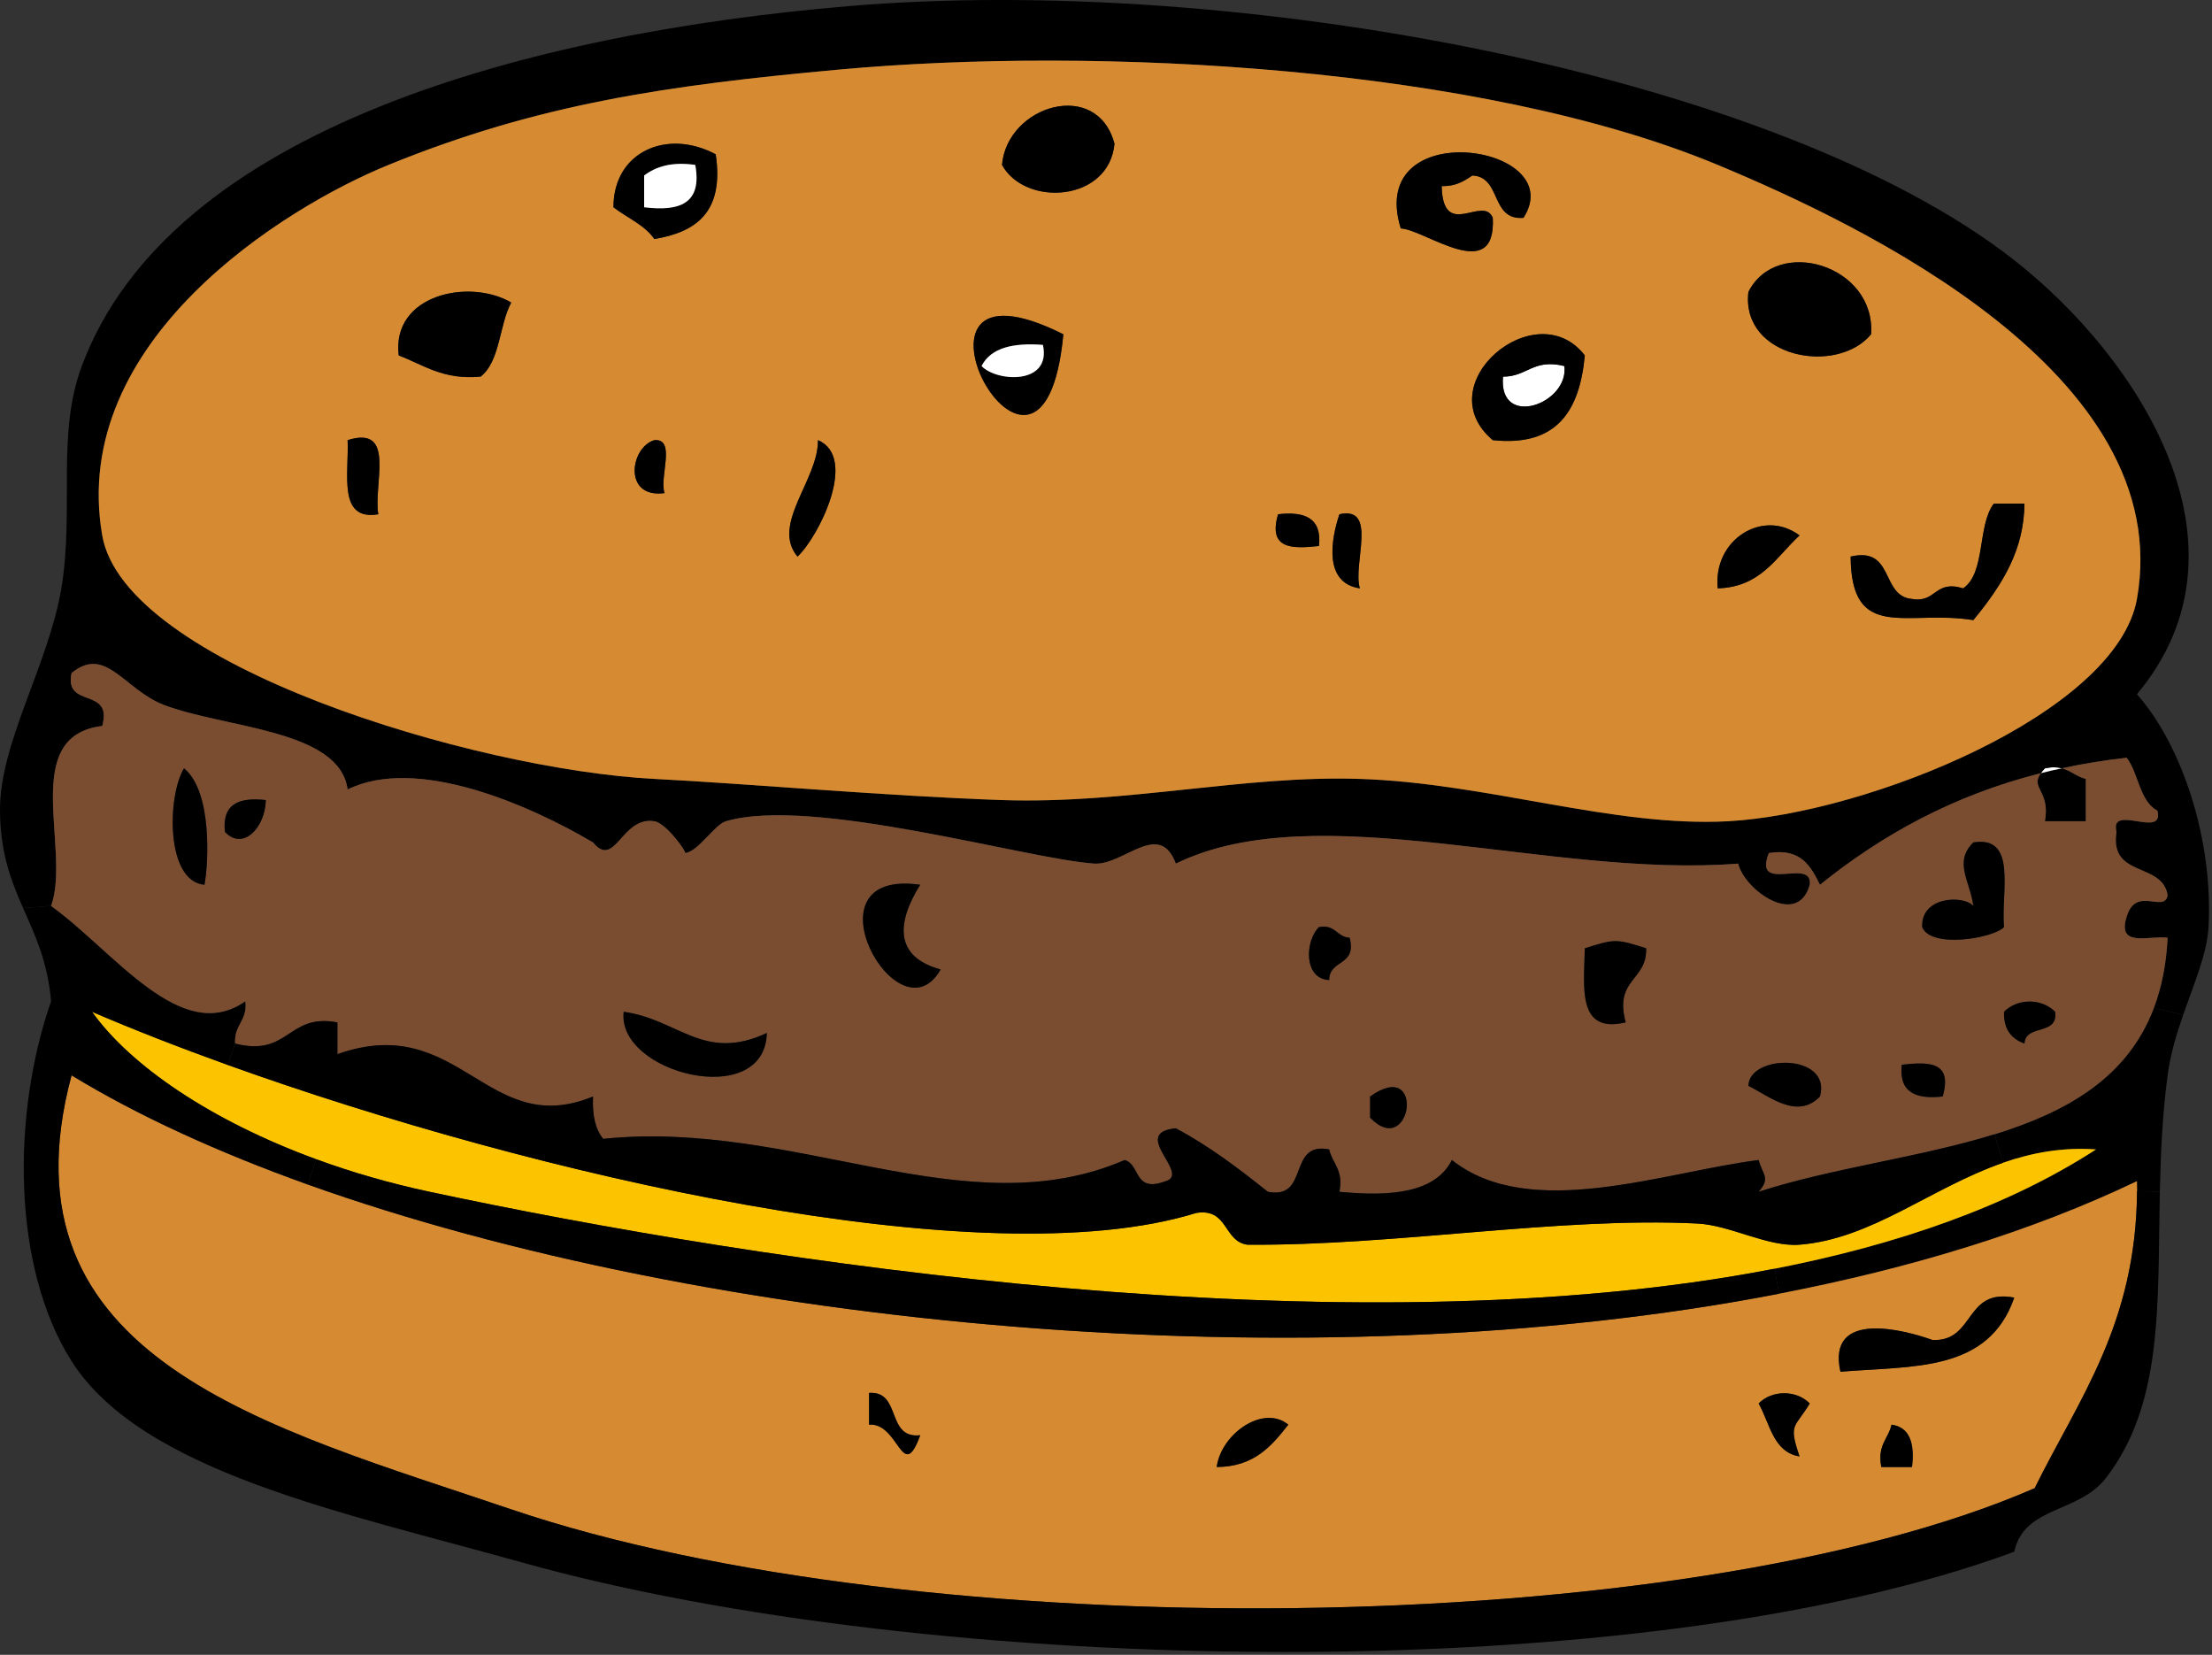 <?xml version="1.0" encoding="UTF-8" standalone="no"?>
<!-- Created with Inkscape (http://www.inkscape.org/) -->
<svg
   xmlns:dc="http://purl.org/dc/elements/1.1/"
   xmlns:cc="http://web.resource.org/cc/"
   xmlns:rdf="http://www.w3.org/1999/02/22-rdf-syntax-ns#"
   xmlns:svg="http://www.w3.org/2000/svg"
   xmlns="http://www.w3.org/2000/svg"
   xmlns:sodipodi="http://sodipodi.sourceforge.net/DTD/sodipodi-0.dtd"
   xmlns:inkscape="http://www.inkscape.org/namespaces/inkscape"
   width="36.994"
   height="27.669"
   id="svg2"
   sodipodi:version="0.32"
   inkscape:version="0.45.1"
   version="1.0"
   sodipodi:docbase="/home/gael/Bureau"
   sodipodi:docname="burger_test.svg"
   inkscape:output_extension="org.inkscape.output.svg.inkscape">
  <rect width="100%" height="100%" fill="#333333" stroke="none"/>
  <defs
     id="defs4" />
  <sodipodi:namedview
     id="base"
     pagecolor="#ffffff"
     bordercolor="#666666"
     borderopacity="1.0"
     inkscape:pageopacity="0.0"
     inkscape:pageshadow="2"
     inkscape:zoom="7.9195959"
     inkscape:cx="24.912927"
     inkscape:cy="6.8338297"
     inkscape:document-units="px"
     inkscape:current-layer="layer1"
     inkscape:window-width="910"
     inkscape:window-height="627"
     inkscape:window-x="313"
     inkscape:window-y="203" />
  <g
     inkscape:label="Calque 1"
     inkscape:groupmode="layer"
     id="layer1"
     transform="translate(-126.262,-294.336)">
    <g
       id="XMLID_3_"
       transform="matrix(0.171,0,0,0.177,126.219,294.291)">
	<g
   id="g2162">
		<path
   id="path2164"
   d="M 195.321,107.402 C 202.381,105.292 208.321,102.062 210.901,95.482 L 213.77,96.122 C 213.121,97.942 212.52,99.842 212.25,101.832 C 211.73,105.602 211.57,109.272 211.49,112.812 L 209.26,112.772 C 209.26,112.462 209.25,112.152 209.25,111.832 C 199.03,116.562 187.14,120.062 174.26,122.462 L 173.81,120.102 C 185.84,117.832 196.64,114.222 205.25,108.832 C 201.91,108.602 198.93,109.162 196.15,110.092 L 195.321,107.402 z " />

		<path
   id="path2166"
   d="M 204.25,73.832 C 204.25,75.162 204.25,76.492 204.25,77.832 C 202.92,77.832 201.58,77.832 200.25,77.832 C 200.79,74.912 198.78,74.742 199.85,73.292 C 200.52,73.122 201.21,72.962 201.911,72.832 C 202.8,73.052 203.35,73.622 204.25,73.832 z " />

		<path
   id="path2168"
   d="M 189.25,126.832 C 186.53,125.892 178.89,123.912 180.25,129.832 C 187.3,129.262 194.72,129.912 197.25,122.832 C 192.34,121.922 193.441,127.022 189.25,126.832 z M 85.25,134.832 C 88.18,134.612 88.5,140.472 90.25,135.832 C 86.88,136.192 88.45,131.622 85.25,131.832 C 85.25,132.832 85.25,133.832 85.25,134.832 z M 30.371,112.152 C 69.421,125.622 128.131,131.082 174.261,122.462 C 187.141,120.062 199.032,116.562 209.251,111.832 C 209.251,112.152 209.261,112.462 209.261,112.772 C 209.171,125.382 203.532,132.432 199.251,140.832 C 164.821,155.312 90.181,155.902 50.251,142.832 C 26.531,135.062 -0.219,128.652 7.251,101.832 C 13.701,105.632 21.53,109.092 30.371,112.152 z M 172.25,132.832 C 173.36,134.712 173.66,137.422 176.25,137.832 C 175.14,134.692 175.78,135.182 177.25,132.832 C 175.941,131.542 173.56,131.542 172.25,132.832 z M 185.25,134.832 C 184.94,136.182 183.83,136.742 184.25,138.832 C 185.25,138.832 186.25,138.832 187.25,138.832 C 187.531,136.552 187.01,135.072 185.25,134.832 z M 126.25,134.832 C 123.82,132.902 119.69,135.672 119.25,138.832 C 122.911,138.812 124.61,136.852 126.25,134.832 z "
   style="fill:#d68a31" />

		<path
   id="path2170"
   d="M 166.25,115.832 C 169.47,115.982 173.12,118.062 176.25,117.832 C 183.31,117.292 189.07,112.472 196.15,110.092 C 198.929,109.162 201.91,108.602 205.25,108.832 C 196.64,114.222 185.84,117.832 173.81,120.102 C 131.8,128.002 74.641,119.502 42.25,112.832 C 38.33,112.022 34.62,110.982 31.18,109.762 C 20.86,106.112 13,100.912 9.25,95.832 C 13.2,97.472 17.69,99.172 22.55,100.862 C 52.38,111.212 96.36,121.082 117.25,114.832 C 120.39,114.352 119.89,117.522 122.25,117.832 C 136.741,117.942 152.741,115.182 166.25,115.832 z "
   style="fill:#fcc300" />

		<path
   id="path2172"
   d="M 206.25,139.832 C 203.54,143.252 198.23,142.482 197.25,146.832 C 160.77,159.882 91.47,158.712 51.25,147.832 C 33.88,143.132 14.13,139.292 7.25,128.832 C 1.39,119.902 1.41,105.462 5.25,94.832 C 4.9,91.052 3.67,88.572 2.51,86.032 L 5.25,85.832 C 11.46,90.152 17.96,99.092 24.25,94.832 C 24.47,96.722 23.12,97.032 23.25,98.832 L 22.55,100.862 C 17.69,99.172 13.2,97.472 9.25,95.832 C 13,100.912 20.86,106.112 31.18,109.762 L 30.37,112.152 C 21.53,109.092 13.7,105.632 7.25,101.832 C -0.22,128.652 26.53,135.062 50.25,142.832 C 90.18,155.902 164.82,155.312 199.25,140.832 C 203.53,132.432 209.17,125.382 209.26,112.772 L 211.49,112.812 C 211.26,123.422 211.84,132.792 206.25,139.832 z " />

		<path
   id="path2174"
   d="M 200.25,72.832 C 200.94,72.692 201.47,72.712 201.91,72.832 C 201.21,72.962 200.519,73.122 199.849,73.292 C 199.951,73.152 200.081,73.002 200.25,72.832 z "
   style="fill:#ffffff" />

		<path
   id="path2176"
   d="M 42.25,112.832 C 74.64,119.502 131.8,128.002 173.81,120.102 L 174.26,122.462 C 128.13,131.082 69.42,125.622 30.37,112.152 L 31.18,109.762 C 34.621,110.982 38.331,112.022 42.25,112.832 z " />

		<path
   id="path2178"
   d="M 209.25,65.832 C 213.75,70.762 216.72,79.732 216.25,87.832 C 216.11,90.322 214.86,93.102 213.77,96.122 L 210.901,95.482 C 211.651,93.562 212.121,91.372 212.251,88.832 C 210.481,88.602 207.241,89.832 208.251,86.832 C 209.161,83.902 211.931,86.542 212.251,84.832 C 211.761,81.652 206.531,83.212 207.251,78.832 C 206.531,76.112 211.971,79.542 211.251,76.832 C 209.491,75.922 209.421,73.322 208.251,71.832 C 206.041,72.072 203.931,72.402 201.911,72.832 C 201.471,72.712 200.941,72.692 200.251,72.832 C 200.081,73.002 199.951,73.152 199.851,73.292 C 191.242,75.392 184.282,79.142 178.251,83.832 C 177.341,82.072 176.391,80.352 173.251,80.832 C 171.651,84.762 177.571,81.172 177.251,83.832 C 176.071,87.932 170.851,84.322 170.251,81.832 C 151.761,83.252 129.141,75.292 115.251,81.832 C 113.631,77.652 110.141,82.022 107.251,81.832 C 100.521,81.372 79.631,75.442 71.251,77.832 C 70.131,78.142 68.531,80.732 67.251,80.832 C 67.471,80.812 65.421,78.002 64.251,77.832 C 61.041,77.332 60.421,82.392 58.251,79.832 C 52.101,76.322 41.011,71.602 34.251,74.832 C 33.471,69.132 22.201,69.052 16.251,66.832 C 12.371,65.372 10.601,61.182 7.251,63.832 C 6.501,67.242 11.311,65.102 10.251,68.832 C 2.081,69.782 7.231,80.462 5.251,85.832 L 2.511,86.032 C 1.351,83.482 0.281,80.872 0.251,76.832 C 0.211,70.402 4.991,63.082 6.251,55.832 C 7.541,48.362 5.741,41.342 8.251,34.832 C 16.951,12.282 52.241,3.362 83.251,0.832 C 121.041,-2.258 174.001,7.222 197.251,24.832 C 209.34,33.972 221.411,51.792 209.25,65.832 z M 209.25,56.832 C 213.17,35.592 182.26,21.462 168.25,15.832 C 145.14,6.532 107.66,4.582 82.25,6.832 C 65.49,8.312 52.9,10.062 38.25,15.832 C 28.05,19.842 6.96,32.462 10.25,50.832 C 12.43,63.012 46.6,72.952 64.25,73.832 C 73.21,74.272 87.08,75.462 98.25,75.832 C 110.43,76.222 121.92,73.472 133.25,73.832 C 145.71,74.222 158.03,78.412 169.25,77.832 C 182.911,77.112 207.25,67.642 209.25,56.832 z " />

		<path
   id="path2180"
   d="M 208.25,86.832 C 207.24,89.832 210.48,88.602 212.25,88.832 C 212.12,91.372 211.65,93.562 210.9,95.482 C 208.32,102.062 202.379,105.292 195.32,107.402 C 188.019,109.592 179.5,110.572 172.25,112.832 C 173.45,111.512 172.64,111.252 172.25,109.832 C 162.96,110.962 149.89,115.692 142.25,109.832 C 140.65,112.892 136.42,113.322 131.25,112.832 C 131.67,110.742 130.56,110.182 130.25,108.832 C 126.13,108.042 128.37,113.612 124.25,112.832 C 121.43,110.652 118.54,108.532 115.25,106.832 C 110.68,107.272 116.77,111.132 114.25,111.832 C 111.1,112.972 111.82,110.262 110.25,109.832 C 94.68,116.332 78.01,105.962 59.25,107.832 C 58.47,106.942 58.17,105.572 58.25,103.832 C 47.88,107.962 45.21,95.732 33.25,99.832 C 33.25,98.832 33.25,97.832 33.25,96.832 C 28.35,95.932 28.55,100.132 23.25,98.832 C 23.12,97.032 24.47,96.722 24.25,94.832 C 17.96,99.092 11.46,90.152 5.25,85.832 C 7.23,80.462 2.08,69.782 10.25,68.832 C 11.31,65.102 6.5,67.242 7.25,63.832 C 10.6,61.182 12.37,65.372 16.25,66.832 C 22.2,69.052 33.47,69.132 34.25,74.832 C 41.01,71.602 52.1,76.322 58.25,79.832 C 60.42,82.392 61.04,77.332 64.25,77.832 C 65.42,78.002 67.47,80.812 67.25,80.832 C 68.53,80.732 70.13,78.142 71.25,77.832 C 79.63,75.442 100.52,81.372 107.25,81.832 C 110.14,82.022 113.63,77.652 115.25,81.832 C 129.14,75.292 151.76,83.252 170.25,81.832 C 170.85,84.322 176.07,87.932 177.25,83.832 C 177.57,81.172 171.65,84.762 173.25,80.832 C 176.39,80.352 177.34,82.072 178.25,83.832 C 184.28,79.142 191.24,75.392 199.85,73.292 C 198.781,74.742 200.79,74.912 200.25,77.832 C 201.58,77.832 202.92,77.832 204.25,77.832 C 204.25,76.492 204.25,75.162 204.25,73.832 C 203.35,73.622 202.8,73.052 201.91,72.832 C 203.93,72.402 206.04,72.072 208.25,71.832 C 209.42,73.322 209.49,75.922 211.25,76.832 C 211.97,79.542 206.53,76.112 207.25,78.832 C 206.53,83.212 211.76,81.652 212.25,84.832 C 211.93,86.542 209.161,83.902 208.25,86.832 z M 198.25,98.832 C 198.36,96.942 201.56,98.132 201.25,95.832 C 199.94,94.542 197.56,94.542 196.25,95.832 C 196.201,97.552 197.02,98.392 198.25,98.832 z M 196.25,87.832 C 195.94,84.472 197.58,79.162 193.25,79.832 C 191.29,81.692 192.94,83.492 193.25,85.832 C 192.3,84.792 188.1,84.912 188.25,87.832 C 189.111,89.892 195.21,88.882 196.25,87.832 z M 190.25,103.832 C 191.25,100.492 188.86,100.552 186.25,100.832 C 185.951,103.462 187.63,104.112 190.25,103.832 z M 178.25,103.832 C 179.42,99.722 171.3,99.812 171.25,102.832 C 173.241,103.762 176.01,106.082 178.25,103.832 z M 159.25,96.832 C 158.1,92.682 161.35,92.932 161.25,89.832 C 158.32,88.932 158.18,88.932 155.25,89.832 C 155.17,93.572 154.491,97.922 159.25,96.832 z M 134.25,105.832 C 138.29,109.872 139.74,100.052 134.25,103.832 C 134.25,104.492 134.25,105.162 134.25,105.832 z M 130.25,92.832 C 130.26,90.842 132.98,91.552 132.25,88.832 C 130.97,88.772 130.87,87.542 129.25,87.832 C 127.891,89.102 127.71,92.722 130.25,92.832 z M 90.25,83.832 C 78.57,82.222 88.15,98.812 92.25,91.832 C 87.69,90.632 87.94,87.402 90.25,83.832 z M 75.25,97.832 C 69.08,100.622 66.6,96.532 61.25,95.832 C 60.541,101.632 75.061,105.182 75.25,97.832 z M 26.25,75.832 C 23.63,75.542 21.95,76.192 22.25,78.832 C 23.96,80.632 26.181,78.522 26.25,75.832 z M 20.25,83.832 C 20.65,81.792 21.02,75.012 18.25,72.832 C 16.601,75.452 16.44,83.512 20.25,83.832 z "
   style="fill:#7a4d30" />

		<path
   id="path2182"
   d="M 168.25,15.832 C 182.26,21.462 213.17,35.592 209.25,56.832 C 207.25,67.642 182.91,77.112 169.25,77.832 C 158.03,78.412 145.71,74.222 133.25,73.832 C 121.92,73.472 110.43,76.222 98.25,75.832 C 87.08,75.462 73.21,74.272 64.25,73.832 C 46.6,72.952 12.43,63.012 10.25,50.832 C 6.96,32.462 28.05,19.842 38.25,15.832 C 52.9,10.062 65.49,8.312 82.25,6.832 C 107.661,4.582 145.141,6.532 168.25,15.832 z M 198.25,47.832 C 197.25,47.832 196.25,47.832 195.25,47.832 C 193.63,49.872 194.47,54.382 192.25,55.832 C 189.42,55.002 189.66,57.232 187.25,56.832 C 184.16,56.582 185.56,51.852 181.25,52.832 C 181.3,61.002 186.79,57.812 193.25,58.832 C 196.291,55.262 198.191,52.082 198.25,47.832 z M 183.25,31.832 C 183.71,25.272 174.02,22.512 171.25,27.832 C 170.5,34.032 179.88,35.752 183.25,31.832 z M 176.25,50.832 C 172.7,48.262 167.77,51.212 168.25,55.832 C 172.47,55.712 173.96,52.872 176.25,50.832 z M 155.25,33.832 C 150.5,27.862 139.76,36.552 146.25,41.832 C 152.57,42.482 154.75,39.002 155.25,33.832 z M 149.25,20.832 C 153.88,13.872 133.79,11.012 137.25,21.832 C 139.61,21.932 146.59,27.242 146.25,20.832 C 145.31,18.622 141.38,23.022 141.25,17.832 C 142.63,17.872 143.45,17.352 144.25,16.832 C 147.13,16.952 145.991,21.092 149.25,20.832 z M 133.25,55.832 C 132.52,53.552 135.05,48.022 131.25,48.832 C 130.411,51.262 129.701,55.322 133.25,55.832 z M 129.25,51.832 C 129.55,49.192 127.87,48.542 125.25,48.832 C 124.25,52.162 126.641,52.102 129.25,51.832 z M 109.25,13.832 C 107.56,7.652 98.76,10.182 98.25,15.832 C 100.53,19.832 108.721,19.332 109.25,13.832 z M 104.25,31.832 C 85.581,22.792 102.19,52.832 104.25,31.832 L 104.25,31.832 z M 78.25,52.832 C 80.32,50.962 84.21,43.462 80.25,41.832 C 80.3,45.582 75.621,49.802 78.25,52.832 z M 64.25,22.832 C 68.27,22.182 71.1,20.352 70.25,14.832 C 65.5,12.372 60.24,14.582 60.25,19.832 C 61.581,20.832 63.271,21.472 64.25,22.832 z M 65.25,46.832 C 64.7,45.372 66.42,41.662 64.25,41.832 C 61.871,42.512 61.161,47.372 65.25,46.832 z M 47.25,35.832 C 49.17,34.412 49.06,30.972 50.25,28.832 C 46.14,26.512 38.52,28.092 39.25,33.832 C 41.69,34.722 43.59,36.162 47.25,35.832 z M 37.25,48.832 C 36.74,46.012 39.04,40.372 34.25,41.832 C 34.391,45.022 33.26,49.482 37.25,48.832 z "
   style="fill:#d68a31" />

		<path
   id="path2184"
   d="M 201.25,95.832 C 201.56,98.132 198.36,96.942 198.25,98.832 C 197.02,98.392 196.2,97.552 196.25,95.832 C 197.56,94.542 199.941,94.542 201.25,95.832 z " />

		<path
   id="path2186"
   d="M 195.25,47.832 C 196.25,47.832 197.25,47.832 198.25,47.832 C 198.19,52.082 196.29,55.262 193.25,58.832 C 186.79,57.812 181.3,61.002 181.25,52.832 C 185.56,51.852 184.16,56.582 187.25,56.832 C 189.66,57.232 189.42,55.002 192.25,55.832 C 194.47,54.382 193.63,49.872 195.25,47.832 z " />

		<path
   id="path2188"
   d="M 189.25,126.832 C 193.44,127.022 192.34,121.922 197.25,122.832 C 194.72,129.912 187.3,129.262 180.25,129.832 C 178.89,123.912 186.531,125.892 189.25,126.832 z " />

		<path
   id="path2190"
   d="M 193.25,79.832 C 197.58,79.162 195.94,84.472 196.25,87.832 C 195.21,88.882 189.11,89.892 188.25,87.832 C 188.1,84.912 192.3,84.792 193.25,85.832 C 192.941,83.492 191.291,81.692 193.25,79.832 z " />

		<path
   id="path2192"
   d="M 195.321,107.402 L 196.151,110.092 C 189.071,112.472 183.31,117.292 176.251,117.832 C 173.121,118.062 169.471,115.982 166.251,115.832 C 152.741,115.182 136.741,117.942 122.251,117.832 C 119.891,117.522 120.391,114.352 117.251,114.832 C 96.361,121.082 52.381,111.212 22.551,100.862 L 23.251,98.832 C 28.551,100.132 28.351,95.932 33.251,96.832 C 33.251,97.832 33.251,98.832 33.251,99.832 C 45.211,95.732 47.881,107.962 58.251,103.832 C 58.171,105.572 58.471,106.942 59.251,107.832 C 78.011,105.962 94.681,116.332 110.251,109.832 C 111.821,110.262 111.101,112.972 114.251,111.832 C 116.771,111.132 110.681,107.272 115.251,106.832 C 118.541,108.532 121.431,110.652 124.251,112.832 C 128.371,113.612 126.131,108.042 130.251,108.832 C 130.561,110.182 131.671,110.742 131.251,112.832 C 136.421,113.322 140.651,112.892 142.251,109.832 C 149.891,115.692 162.961,110.962 172.251,109.832 C 172.641,111.252 173.451,111.512 172.251,112.832 C 179.5,110.572 188.02,109.592 195.321,107.402 z " />

		<path
   id="path2194"
   d="M 186.25,100.832 C 188.86,100.552 191.25,100.492 190.25,103.832 C 187.63,104.112 185.951,103.462 186.25,100.832 z " />

		<path
   id="path2196"
   d="M 185.25,134.832 C 187.01,135.072 187.53,136.552 187.25,138.832 C 186.25,138.832 185.25,138.832 184.25,138.832 C 183.831,136.742 184.941,136.182 185.25,134.832 z " />

		<path
   id="path2198"
   d="M 171.25,27.832 C 174.02,22.512 183.71,25.272 183.25,31.832 C 179.88,35.752 170.5,34.032 171.25,27.832 z " />

		<path
   id="path2200"
   d="M 171.25,102.832 C 171.3,99.812 179.42,99.722 178.25,103.832 C 176.01,106.082 173.241,103.762 171.25,102.832 z " />

		<path
   id="path2202"
   d="M 177.25,132.832 C 175.78,135.182 175.14,134.692 176.25,137.832 C 173.66,137.422 173.36,134.712 172.25,132.832 C 173.56,131.542 175.941,131.542 177.25,132.832 z " />

		<path
   id="path2204"
   d="M 168.25,55.832 C 167.77,51.212 172.7,48.262 176.25,50.832 C 173.96,52.872 172.47,55.712 168.25,55.832 z " />

		<path
   id="path2206"
   d="M 161.25,89.832 C 161.35,92.932 158.1,92.682 159.25,96.832 C 154.49,97.922 155.17,93.572 155.25,89.832 C 158.181,88.932 158.32,88.932 161.25,89.832 z " />

		<path
   id="path2208"
   d="M 153.25,34.832 C 153.72,38.412 146.78,40.802 147.25,35.832 C 149.61,35.852 150.19,34.102 153.25,34.832 z "
   style="fill:#ffffff" />

		<path
   id="path2210"
   d="M 146.25,41.832 C 139.76,36.552 150.5,27.862 155.25,33.832 C 154.75,39.002 152.57,42.482 146.25,41.832 z M 147.25,35.832 C 146.78,40.802 153.72,38.412 153.25,34.832 C 150.19,34.102 149.61,35.852 147.25,35.832 z " />

		<path
   id="path2212"
   d="M 137.25,21.832 C 133.79,11.012 153.88,13.872 149.25,20.832 C 145.99,21.092 147.13,16.952 144.25,16.832 C 143.45,17.352 142.63,17.872 141.25,17.832 C 141.38,23.022 145.31,18.622 146.25,20.832 C 146.59,27.242 139.61,21.932 137.25,21.832 z " />

		<path
   id="path2214"
   d="M 134.25,103.832 C 139.74,100.052 138.29,109.872 134.25,105.832 C 134.25,105.162 134.25,104.492 134.25,103.832 z " />

		<path
   id="path2216"
   d="M 131.25,48.832 C 135.05,48.022 132.52,53.552 133.25,55.832 C 129.701,55.322 130.411,51.262 131.25,48.832 z " />

		<path
   id="path2218"
   d="M 132.25,88.832 C 132.98,91.552 130.26,90.842 130.25,92.832 C 127.71,92.722 127.89,89.102 129.25,87.832 C 130.871,87.542 130.971,88.772 132.25,88.832 z " />

		<path
   id="path2220"
   d="M 125.25,48.832 C 127.87,48.542 129.55,49.192 129.25,51.832 C 126.641,52.102 124.25,52.162 125.25,48.832 z " />

		<path
   id="path2222"
   d="M 119.25,138.832 C 119.69,135.672 123.82,132.902 126.25,134.832 C 124.61,136.852 122.911,138.812 119.25,138.832 z " />

		<path
   id="path2224"
   d="M 98.25,15.832 C 98.76,10.182 107.56,7.652 109.25,13.832 C 108.721,19.332 100.53,19.832 98.25,15.832 z " />

		<path
   id="path2226"
   d="M 104.25,31.832 C 102.19,52.832 85.581,22.792 104.25,31.832 L 104.25,31.832 z M 96.25,34.832 C 97.77,36.362 103.11,36.612 102.25,32.832 C 99.38,32.622 97.17,33.082 96.25,34.832 z " />

		<path
   id="path2228"
   d="M 102.25,32.832 C 103.11,36.612 97.77,36.362 96.25,34.832 C 97.17,33.082 99.38,32.622 102.25,32.832 z "
   style="fill:#ffffff" />

		<path
   id="path2230"
   d="M 85.25,131.832 C 88.45,131.622 86.88,136.192 90.25,135.832 C 88.5,140.472 88.18,134.612 85.25,134.832 C 85.25,133.832 85.25,132.832 85.25,131.832 z " />

		<path
   id="path2232"
   d="M 92.25,91.832 C 88.15,98.812 78.57,82.222 90.25,83.832 C 87.94,87.402 87.69,90.632 92.25,91.832 z " />

		<path
   id="path2234"
   d="M 80.25,41.832 C 84.21,43.462 80.32,50.962 78.25,52.832 C 75.621,49.802 80.3,45.582 80.25,41.832 z " />

		<path
   id="path2236"
   d="M 61.25,95.832 C 66.6,96.532 69.08,100.622 75.25,97.832 C 75.061,105.182 60.541,101.632 61.25,95.832 z " />

		<path
   id="path2238"
   d="M 70.25,14.832 C 71.1,20.352 68.27,22.182 64.25,22.832 C 63.27,21.472 61.58,20.832 60.25,19.832 C 60.241,14.582 65.5,12.372 70.25,14.832 z M 63.25,19.832 C 66.67,20.242 68.95,19.522 68.25,15.832 C 65.93,15.512 64.41,15.992 63.25,16.832 C 63.25,17.832 63.25,18.832 63.25,19.832 z " />

		<path
   id="path2240"
   d="M 68.25,15.832 C 68.95,19.522 66.67,20.242 63.25,19.832 C 63.25,18.832 63.25,17.832 63.25,16.832 C 64.411,15.992 65.931,15.512 68.25,15.832 z "
   style="fill:#ffffff" />

		<path
   id="path2242"
   d="M 64.25,41.832 C 66.42,41.662 64.7,45.372 65.25,46.832 C 61.161,47.372 61.871,42.512 64.25,41.832 z " />

		<path
   id="path2244"
   d="M 50.25,28.832 C 49.06,30.972 49.17,34.412 47.25,35.832 C 43.59,36.162 41.69,34.722 39.25,33.832 C 38.521,28.092 46.141,26.512 50.25,28.832 z " />

		<path
   id="path2246"
   d="M 34.25,41.832 C 39.04,40.372 36.74,46.012 37.25,48.832 C 33.26,49.482 34.391,45.022 34.25,41.832 z " />

		<path
   id="path2248"
   d="M 22.25,78.832 C 21.95,76.192 23.63,75.542 26.25,75.832 C 26.181,78.522 23.96,80.632 22.25,78.832 z " />

		<path
   id="path2250"
   d="M 18.25,72.832 C 21.02,75.012 20.65,81.792 20.25,83.832 C 16.44,83.512 16.601,75.452 18.25,72.832 z " />

	</g>

	<g
   id="g2252">
	</g>

</g>
  </g>
</svg>
